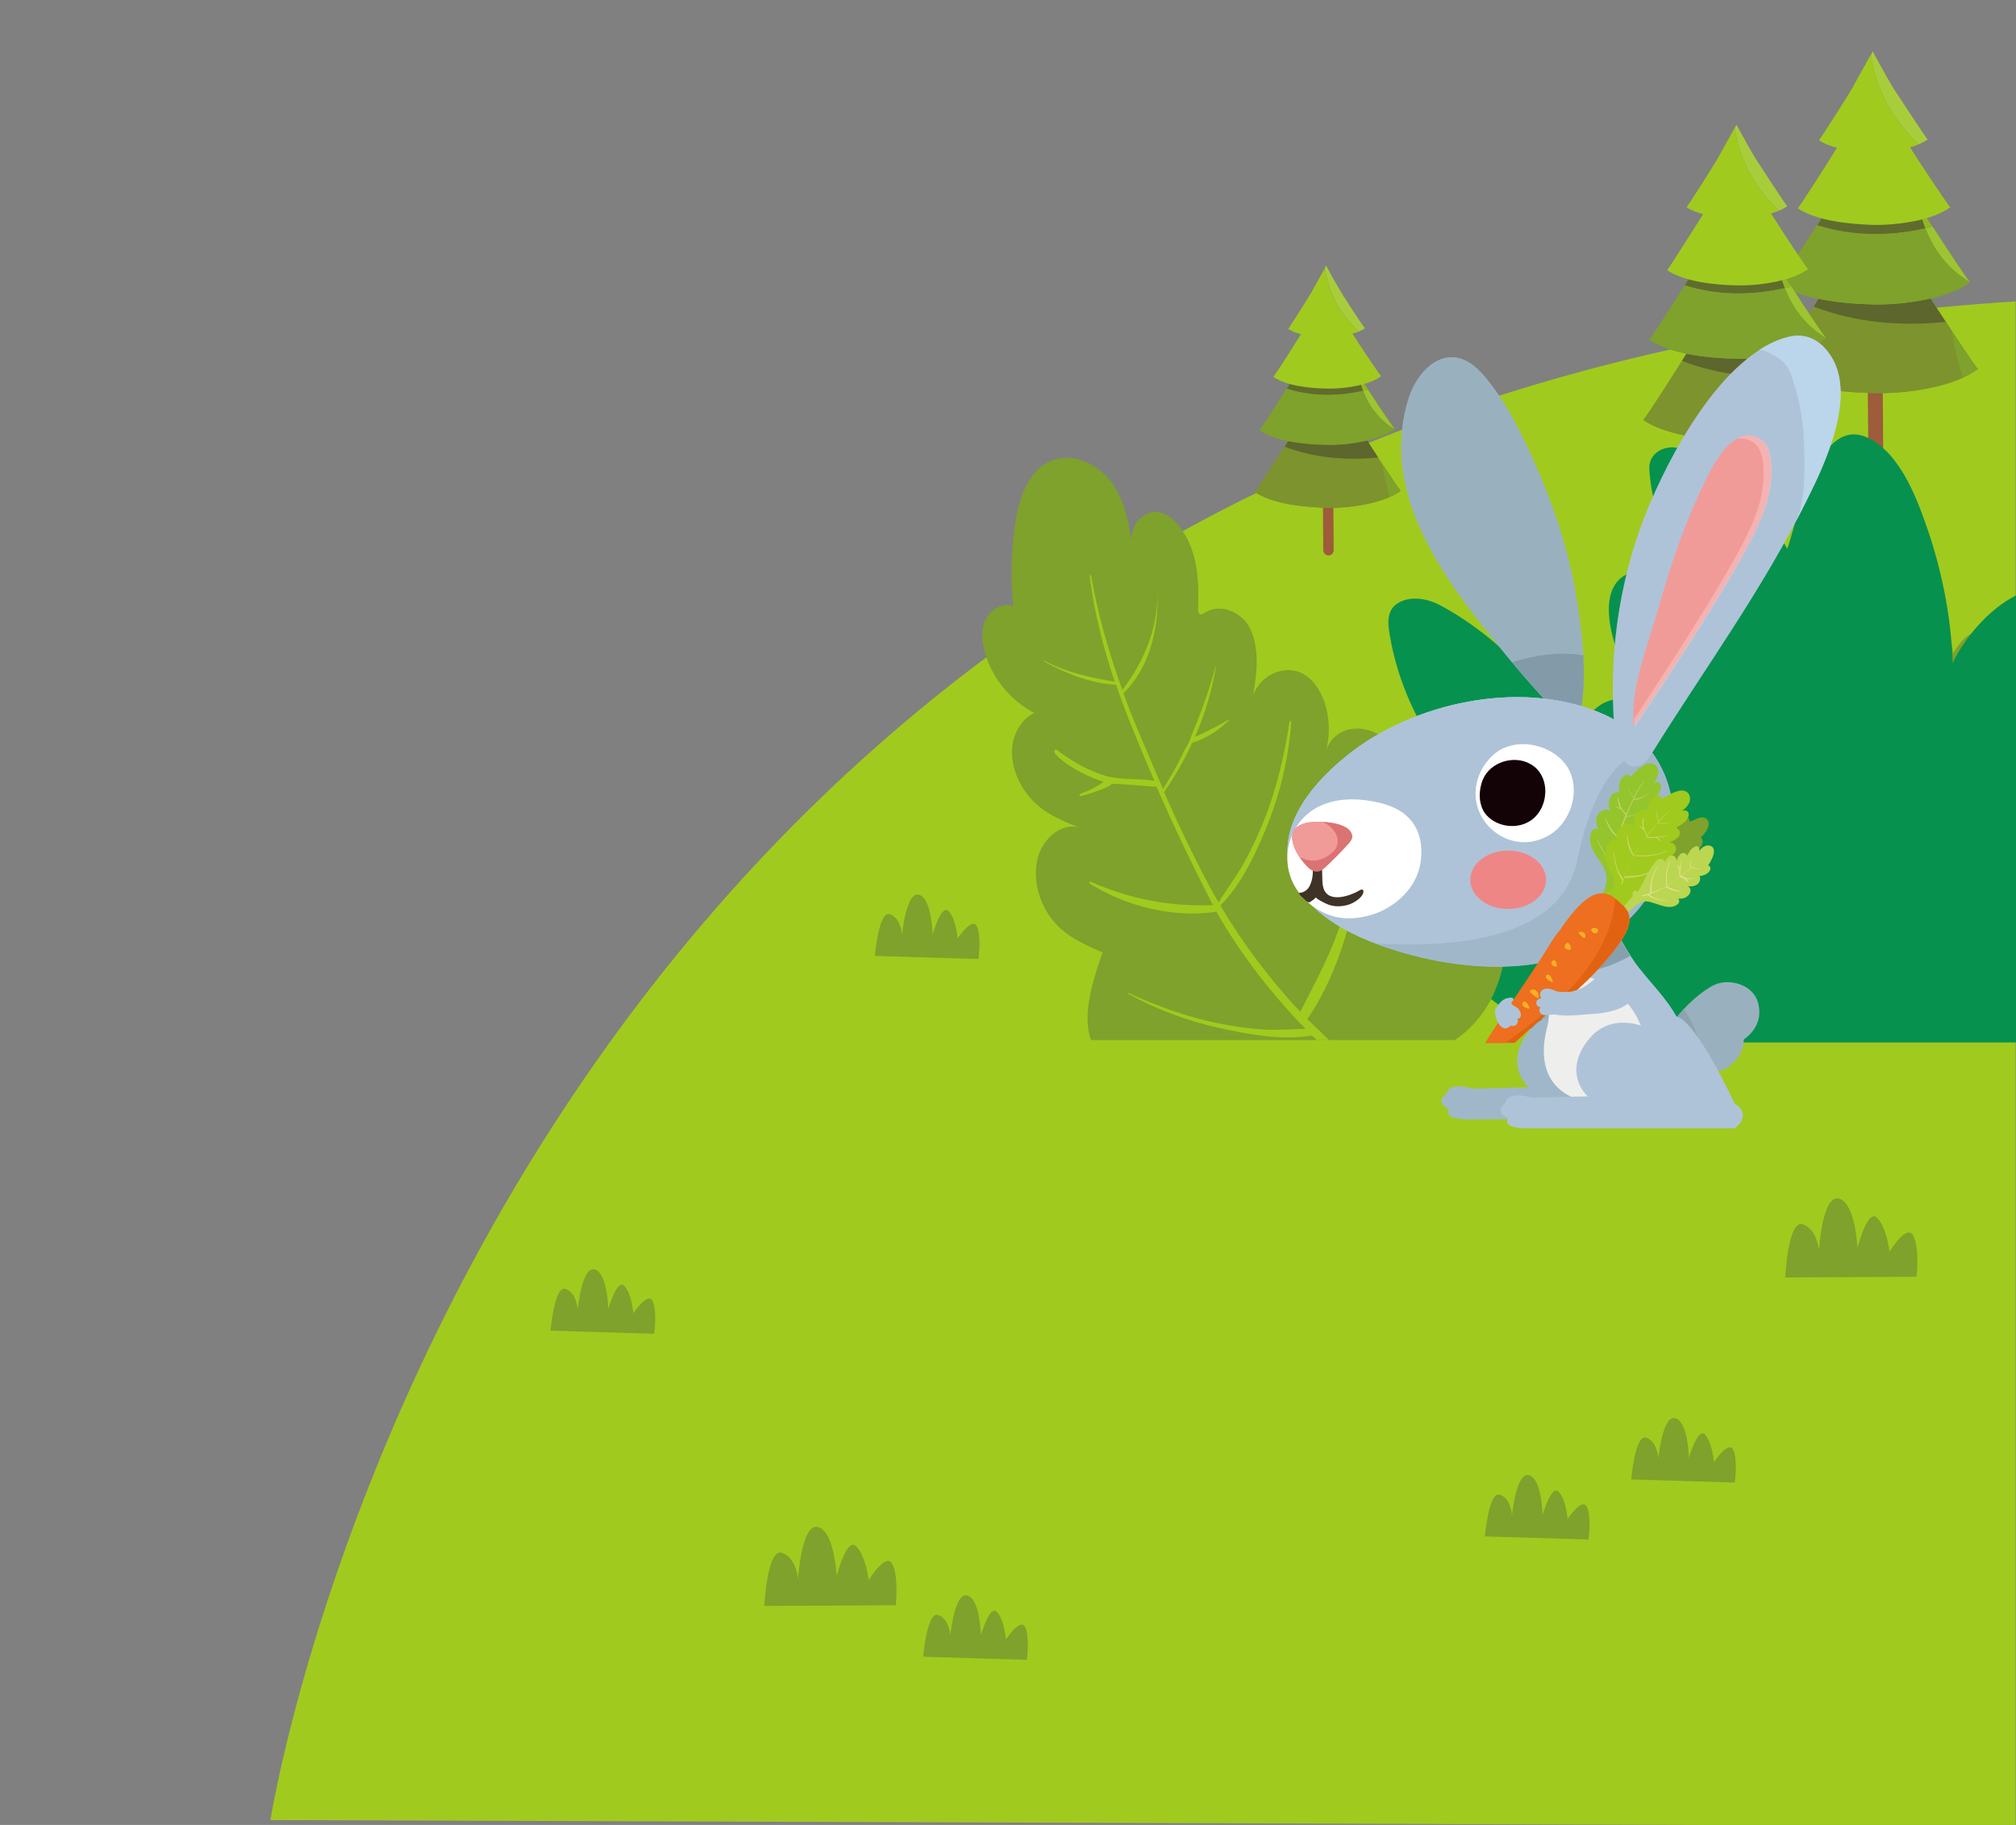 <?xml version="1.0" encoding="utf-8"?>
<!-- Generator: Adobe Illustrator 27.0.0, SVG Export Plug-In . SVG Version: 6.00 Build 0)  -->
<svg version="1.1" id="圖層_1" xmlns="http://www.w3.org/2000/svg" xmlns:xlink="http://www.w3.org/1999/xlink" x="0px" y="0px"
	 viewBox="0 0 580 525" style="enable-background:new 0 0 580 525;" xml:space="preserve">
<rect x="0" y="0" width="580" height="525" fill="#808080" stroke="none"/>
<style type="text/css">
	.st0{fill:#A1CA1E;}
	.st1{fill:#7EA22B;}
	.st2{fill:#9D5C3A;}
	.st3{fill:#7D932D;}
	.st4{fill:#5C662D;}
	.st5{fill:#5F6C2E;}
	.st6{fill:#93B625;}
	.st7{fill:#9DC531;}
	.st8{fill:#A8CD3B;}
	.st9{fill:#06914F;}
	.st10{fill:#94C52C;}
	.st11{fill:#A0B7CA;}
	.st12{fill:#99B1BF;}
	.st13{fill:#8CA3B0;}
	.st14{fill:#AEC3D8;}
	.st15{fill:#87A0AD;}
	.st16{fill:#EEEEED;}
	.st17{fill:#839BA8;}
	.st18{fill:#BBD5EB;}
	.st19{fill:#F19B99;}
	.st20{opacity:0.24;}
	.st21{fill:#FFFFFF;}
	.st22{fill-rule:evenodd;clip-rule:evenodd;fill:#FFFFFF;}
	.st23{fill-rule:evenodd;clip-rule:evenodd;fill:#3F3226;}
	.st24{fill-rule:evenodd;clip-rule:evenodd;fill:#E56761;}
	.st25{fill-rule:evenodd;clip-rule:evenodd;fill:#DA7373;}
	.st26{fill-rule:evenodd;clip-rule:evenodd;fill:#F19B99;}
	.st27{opacity:0.44;}
	.st28{fill:#FBE5B8;}
	.st29{fill:#BBD650;}
	.st30{opacity:0.75;}
	.st31{fill:#ED6F1F;}
	.st32{fill:#E16210;}
	.st33{fill:#F7AF25;}
	.st34{fill:#130307;}
	.st35{fill:#EF8686;}
	.st36{fill-rule:evenodd;clip-rule:evenodd;fill:#AEC3D8;}
</style>
<g>
	<path class="st0" d="M580,86.7C141.7,114.4,77.8,523.6,77.8,523.6l502.1,1.7V86.7z"/>
</g>
<g>
	<path class="st1" d="M427.2,442c0,0,1.1-13.1,4.3-12c3.3,1.1,3.5,6,3.5,6s1.2-12.7,4.9-11.6c3.7,1,3.9,11.4,3.9,11.4
		s2.6-9.1,4.7-6.6c2.1,2.4,2.5,7.8,2.5,7.8s4.3-6.5,5.6-3.4c1.3,3.1,0.4,9.3,0.4,9.3L427.2,442z"/>
</g>
<g>
	<path class="st1" d="M265.6,476.6c0,0,1.1-13.1,4.3-12c3.3,1.1,3.5,6,3.5,6s1.2-12.7,4.9-11.6c3.7,1,3.9,11.4,3.9,11.4
		s2.6-9.1,4.7-6.6c2.1,2.4,2.5,7.8,2.5,7.8s4.3-6.5,5.6-3.4c1.3,3.1,0.4,9.3,0.4,9.3L265.6,476.6z"/>
</g>
<g>
	<path class="st1" d="M469.3,425.6c0,0,1.1-13.1,4.3-12c3.3,1.1,3.5,6,3.5,6s1.2-12.7,4.9-11.6c3.7,1,3.9,11.4,3.9,11.4
		s2.6-9.1,4.7-6.6c2.1,2.4,2.5,7.8,2.5,7.8s4.3-6.5,5.6-3.4c1.3,3.1,0.4,9.3,0.4,9.3L469.3,425.6z"/>
</g>
<g>
	<path class="st1" d="M158.4,382.8c0,0,1.1-13.1,4.3-12c3.3,1.1,3.5,6,3.5,6s1.2-12.7,4.9-11.6c3.7,1,3.9,11.4,3.9,11.4
		s2.6-9.1,4.7-6.6c2.1,2.4,2.5,7.8,2.5,7.8s4.3-6.5,5.6-3.4c1.3,3.1,0.4,9.3,0.4,9.3L158.4,382.8z"/>
</g>
<g>
	<path class="st1" d="M251.7,275c0,0,1.1-13.1,4.3-12c3.3,1.1,3.5,6,3.5,6s1.2-12.7,4.9-11.6c3.7,1,3.9,11.4,3.9,11.4
		s2.6-9.1,4.7-6.6c2.1,2.4,2.5,7.8,2.5,7.8s4.3-6.5,5.6-3.4c1.3,3.1,0.4,9.3,0.4,9.3L251.7,275z"/>
</g>
<g>
	<path class="st1" d="M513.6,367.5c0,0,0.8-16.6,5-15.3c4.2,1.3,4.7,7.5,4.7,7.5s1-16.1,5.7-14.9c4.8,1.1,5.4,14.2,5.4,14.2
		s2.9-11.6,5.7-8.6c2.8,3,3.5,9.7,3.5,9.7s5.1-8.4,6.9-4.5c1.8,3.9,0.9,11.7,0.9,11.7L513.6,367.5z"/>
</g>
<g>
	<path class="st1" d="M219.9,462c0,0,0.8-16.6,5-15.3c4.2,1.3,4.7,7.5,4.7,7.5s1-16.1,5.7-14.9c4.8,1.1,5.4,14.2,5.4,14.2
		s2.9-11.6,5.7-8.6c2.8,3,3.5,9.7,3.5,9.7s5.1-8.4,6.9-4.5c1.8,3.9,0.9,11.7,0.9,11.7L219.9,462z"/>
</g>
<g>
	<path class="st1" d="M531.9,195.3c0,0,0.8-16.6,5-15.3c4.2,1.3,4.7,7.5,4.7,7.5s1-16.1,5.7-14.9c4.8,1.1,5.4,14.2,5.4,14.2
		s2.9-11.6,5.7-8.6c2.8,3,3.5,9.7,3.5,9.7s5.1-8.4,6.9-4.5c1.8,3.9,0.9,11.7,0.9,11.7L531.9,195.3z"/>
</g>
<g>
	<path class="st1" d="M482.5,267.3c0,0,0.8-16,4.8-14.8c4,1.3,4.5,7.2,4.5,7.2s0.9-15.5,5.5-14.4c4.6,1.1,5.2,13.7,5.2,13.7
		s2.8-11.2,5.5-8.3c2.7,2.9,3.4,9.4,3.4,9.4s4.9-8.1,6.6-4.4c1.7,3.8,0.9,11.3,0.9,11.3L482.5,267.3z"/>
</g>
<g>
	<g>
		<g>
			<path class="st2" d="M382.2,159.8L382.2,159.8c-0.8,0-1.5-0.7-1.5-1.5l-0.2-29.2c0-0.8,0.7-1.5,1.5-1.5l0,0
				c0.8,0,1.5,0.7,1.5,1.5l0.2,29.2C383.7,159.1,383,159.8,382.2,159.8z"/>
		</g>
		<g>
			<path class="st3" d="M389.9,121.5c-2.9-4.7-5.5-9.5-8.1-14.3l-8,14.5c-1,1.7-12.5,20-12.8,19.8c5.1,3.5,14,4.4,21,4.6
				c6.8,0.1,16.3-1.4,21-4.9C402.7,141.3,390.9,123.2,389.9,121.5z"/>
		</g>
		<g>
			<path class="st1" d="M403,141.1c-0.1,0.1-2.6-3.6-5.4-7.8c0.5,3.2,1.2,6.4,2.2,9.6C401.1,142.4,402.1,141.8,403,141.1z"/>
		</g>
		<g>
			<path class="st3" d="M397.6,133.4c-0.4-0.6-0.8-1.2-1.2-1.8c-9.1,0.9-18.3,0.2-26.9-3.1c-3.7,5.8-8.3,13.1-8.5,13
				c5.1,3.5,14,4.4,21,4.6c5.5,0.1,12.7-0.9,17.8-3.1C398.8,139.8,398.1,136.6,397.6,133.4z"/>
		</g>
		<g>
			<path class="st4" d="M396.5,131.6c-3-4.6-6.1-9.3-6.5-10.1c-2.9-4.7-5.5-9.5-8.1-14.3l-8,14.5c-0.4,0.6-2.1,3.5-4.3,6.8
				C378.2,131.8,387.3,132.5,396.5,131.6z"/>
		</g>
		<g>
			<path class="st1" d="M389.2,105.2c-2.7-4.4-5.1-8.9-7.5-13.3l-7.4,13.4c-0.9,1.6-11.6,18.6-11.9,18.4c4.7,3.2,13,4.1,19.5,4.2
				c6.3,0.1,15.1-1.3,19.5-4.6C401.1,123.6,390.2,106.8,389.2,105.2z"/>
		</g>
		<g>
			<path class="st5" d="M389.2,105.2c-2.7-4.4-5.1-8.9-7.5-13.3l-7.4,13.4c-0.3,0.6-2,3.3-4.1,6.5c7.3,2.3,14.8,2.2,22.1,0.6
				c-0.6-1.5-1-3.1-1.4-4.7C390,106.5,389.4,105.6,389.2,105.2z"/>
		</g>
		<g>
			<path class="st6" d="M390.8,107.8c0.4,1.6,0.8,3.2,1.4,4.7c0.5-0.1,1-0.2,1.4-0.3C392.6,110.5,391.6,109,390.8,107.8z"/>
		</g>
		<g>
			<path class="st7" d="M401.3,123.5C401.4,123.5,401.4,123.5,401.3,123.5c-0.1,0.1-4.3-6.1-7.7-11.3c-0.5,0.1-1,0.2-1.4,0.3
				C393.9,116.9,396.7,120.7,401.3,123.5z"/>
		</g>
		<g>
			<path class="st1" d="M392.2,112.5c-7.3,1.6-14.8,1.7-22.1-0.6c-3.4,5.4-7.6,12-7.8,11.9c4.7,3.2,13,4.1,19.5,4.2
				c6.3,0.1,15.1-1.3,19.4-4.5C396.7,120.7,393.9,116.9,392.2,112.5z"/>
		</g>
		<g>
			<path class="st8" d="M390.9,95.4c0.7-0.3,1.3-0.6,1.8-1c-0.2,0.1-6.4-9.5-6.9-10.4c-1.5-2.5-2.9-5-4.3-7.6l-0.3,0.6
				C382,84.1,385.7,90.5,390.9,95.4z"/>
		</g>
		<g>
			<path class="st0" d="M389.1,96c0.6-0.2,1.2-0.4,1.8-0.6c-5.2-4.9-8.9-11.2-9.7-18.3l-3.9,7c-0.5,0.9-6.6,10.6-6.7,10.5
				c1,0.7,2.3,1.2,3.7,1.5c-2.6,4.2-7.8,12.4-8,12.3c3.8,2.6,10.3,3.3,15.6,3.4c5,0.1,12-1,15.5-3.6
				C397.1,108.2,391.8,100.2,389.1,96z"/>
		</g>
	</g>
</g>
<g>
	<g>
		<g>
			<path class="st2" d="M539.7,132.4L539.7,132.4c-1.2,0-2.2-0.9-2.2-2.1L537.2,89c0-1.2,0.9-2.2,2.1-2.2l0,0c1.2,0,2.2,0.9,2.2,2.1
				l0.3,41.3C541.8,131.4,540.8,132.4,539.7,132.4z"/>
		</g>
		<g>
			<path class="st3" d="M550.6,78.4c-4-6.6-7.7-13.5-11.5-20.2l-11.3,20.4c-1.4,2.4-17.7,28.3-18.1,28c7.2,4.9,19.7,6.3,29.7,6.5
				c9.6,0.2,22.9-1.9,29.6-6.9C568.7,106.4,552.1,80.8,550.6,78.4z"/>
		</g>
		<g>
			<path class="st1" d="M569.1,106.1c-0.2,0.1-3.7-5.1-7.6-11c0.6,4.6,1.7,9.1,3.2,13.5C566.3,107.9,567.8,107.1,569.1,106.1z"/>
		</g>
		<g>
			<path class="st3" d="M561.5,95.1c-0.5-0.8-1.1-1.6-1.6-2.5c-12.9,1.3-25.8,0.3-38-4.4c-5.2,8.2-11.8,18.5-12,18.4
				c7.2,4.9,19.7,6.3,29.7,6.5c7.8,0.1,18-1.2,25.1-4.4C563.2,104.2,562.1,99.7,561.5,95.1z"/>
		</g>
		<g>
			<path class="st4" d="M559.8,92.6c-4.3-6.5-8.5-13.1-9.2-14.2c-4-6.6-7.7-13.5-11.5-20.2l-11.3,20.4c-0.5,0.9-3,4.9-6,9.6
				C534,92.9,547,93.9,559.8,92.6z"/>
		</g>
		<g>
			<path class="st1" d="M549.6,55.4c-3.7-6.1-7.1-12.5-10.6-18.8l-10.5,19c-1.3,2.2-16.4,26.2-16.8,26c6.6,4.5,18.3,5.8,27.6,6
				c8.9,0.1,21.3-1.8,27.5-6.4C566.4,81.4,551,57.6,549.6,55.4z"/>
		</g>
		<g>
			<path class="st5" d="M549.6,55.4c-3.7-6.1-7.1-12.5-10.6-18.8l-10.5,19c-0.5,0.8-2.9,4.7-5.7,9.2c10.3,3.2,20.9,3.2,31.2,0.9
				c-0.8-2.1-1.5-4.3-2-6.6C550.7,57.2,549.9,55.9,549.6,55.4z"/>
		</g>
		<g>
			<path class="st6" d="M551.9,59c0.5,2.3,1.2,4.5,2,6.6c0.7-0.1,1.3-0.3,2-0.5C554.4,62.9,553,60.8,551.9,59z"/>
		</g>
		<g>
			<path class="st7" d="M566.8,81.2C566.8,81.2,566.8,81.2,566.8,81.2c-0.2,0.1-6-8.6-10.8-16c-0.7,0.2-1.3,0.3-2,0.5
				C556.3,71.8,560.2,77.2,566.8,81.2z"/>
		</g>
		<g>
			<path class="st1" d="M553.9,65.7c-10.3,2.3-20.8,2.4-31.2-0.9c-4.8,7.6-10.8,17-11,16.8c6.6,4.5,18.3,5.8,27.6,6
				c8.9,0.1,21.3-1.8,27.4-6.4C560.2,77.2,556.3,71.8,553.9,65.7z"/>
		</g>
		<g>
			<path class="st8" d="M552,41.5c1-0.4,1.9-0.9,2.6-1.4c-0.2,0.1-9-13.4-9.8-14.6c-2.1-3.5-4.1-7.1-6-10.7l-0.5,0.9
				C539.5,25.6,544.7,34.6,552,41.5z"/>
		</g>
		<g>
			<path class="st0" d="M549.5,42.4c0.9-0.3,1.7-0.5,2.5-0.9c-7.3-6.9-12.5-15.9-13.7-25.9l-5.5,9.9c-0.7,1.3-9.3,14.9-9.5,14.8
				c1.4,1,3.2,1.7,5.2,2.2c-3.7,6-11.1,17.5-11.3,17.4c5.3,3.6,14.6,4.6,22,4.8c7.1,0.1,17-1.4,21.9-5.1
				C560.8,59.6,553.3,48.3,549.5,42.4z"/>
		</g>
	</g>
</g>
<g>
	<g>
		<g>
			<path class="st2" d="M500.4,144.7L500.4,144.7c-1.1,0-2-0.9-2-2l-0.3-38.2c0-1.1,0.9-2,2-2l0,0c1.1,0,2,0.9,2,2l0.3,38.2
				C502.3,143.8,501.4,144.7,500.4,144.7z"/>
		</g>
		<g>
			<path class="st3" d="M510.5,94.7c-3.7-6.1-7.1-12.5-10.6-18.7l-10.4,18.9c-1.3,2.2-16.3,26.2-16.7,25.9c6.6,4.5,18.3,5.8,27.5,6
				c8.9,0.1,21.2-1.8,27.4-6.4C527.2,120.6,511.8,96.9,510.5,94.7z"/>
		</g>
		<g>
			<path class="st1" d="M527.6,120.4c-0.2,0.1-3.4-4.7-7.1-10.2c0.6,4.2,1.6,8.4,2.9,12.5C525,122,526.4,121.3,527.6,120.4z"/>
		</g>
		<g>
			<path class="st3" d="M520.6,110.2c-0.5-0.8-1-1.5-1.5-2.3c-11.9,1.2-23.9,0.3-35.2-4.1c-4.8,7.6-10.9,17.1-11.2,17
				c6.6,4.5,18.3,5.8,27.5,6c7.2,0.1,16.7-1.1,23.3-4C522.1,118.6,521.1,114.4,520.6,110.2z"/>
		</g>
		<g>
			<path class="st4" d="M519,107.9c-3.9-6-7.9-12.1-8.5-13.2c-3.7-6.1-7.1-12.5-10.6-18.7l-10.4,18.9c-0.5,0.8-2.8,4.5-5.6,8.9
				C495.1,108.2,507.1,109.1,519,107.9z"/>
		</g>
		<g>
			<path class="st1" d="M509.6,73.5c-3.5-5.7-6.6-11.6-9.9-17.4L490,73.6c-1.2,2.1-15.2,24.3-15.5,24.1c6.2,4.2,17,5.4,25.5,5.5
				c8.3,0.1,19.7-1.6,25.4-5.9C525.1,97.5,510.8,75.5,509.6,73.5z"/>
		</g>
		<g>
			<path class="st5" d="M509.6,73.5c-3.5-5.7-6.6-11.6-9.9-17.4L490,73.6c-0.5,0.8-2.7,4.3-5.3,8.5c9.6,3,19.3,2.9,28.8,0.8
				c-0.8-2-1.4-4-1.8-6.1C510.6,75.1,509.8,73.9,509.6,73.5z"/>
		</g>
		<g>
			<path class="st6" d="M511.7,76.8c0.5,2.1,1.1,4.2,1.8,6.1c0.6-0.1,1.2-0.3,1.9-0.4C514,80.4,512.7,78.4,511.7,76.8z"/>
		</g>
		<g>
			<path class="st7" d="M525.4,97.3C525.4,97.3,525.5,97.3,525.4,97.3c-0.2,0.1-5.6-8-10-14.8c-0.6,0.2-1.2,0.3-1.9,0.4
				C515.8,88.7,519.4,93.6,525.4,97.3z"/>
		</g>
		<g>
			<path class="st1" d="M513.5,82.9c-9.5,2.1-19.3,2.2-28.8-0.8c-4.4,7-10,15.7-10.2,15.6c6.2,4.2,17,5.4,25.5,5.5
				c8.2,0.1,19.7-1.6,25.4-5.9C519.4,93.6,515.8,88.7,513.5,82.9z"/>
		</g>
		<g>
			<path class="st8" d="M511.8,60.6c0.9-0.4,1.7-0.8,2.4-1.3c-0.2,0.1-8.3-12.4-9-13.5c-2-3.2-3.8-6.6-5.6-9.9l-0.5,0.8
				C500.2,45.9,505,54.2,511.8,60.6z"/>
		</g>
		<g>
			<path class="st0" d="M509.5,61.4c0.8-0.2,1.6-0.5,2.3-0.8c-6.8-6.4-11.6-14.7-12.7-23.9l-5.1,9.2c-0.7,1.2-8.6,13.8-8.8,13.7
				c1.3,0.9,3,1.5,4.8,2c-3.5,5.5-10.2,16.2-10.4,16.1c4.9,3.3,13.5,4.3,20.3,4.4c6.6,0.1,15.7-1.3,20.3-4.7
				C519.9,77.4,513,66.9,509.5,61.4z"/>
		</g>
	</g>
</g>
<g>
	<g>
		<path class="st9" d="M580,171.3c-8.2,4.1-15.2,12.9-18.2,19.4c-0.5-13.5-3.2-27.3-8-40.6c-2.7-7.6-7.7-20.5-17-24.4
			c-14.1-5.9-20.1,25.3-22.6,32.2c-6.3-11.4-16.6-21.4-28.9-28.1c-5.1-2.8-11,0-10.8,5c0.8,14.4,8.1,29.8,19.7,40.6
			c-6-5.6-13.7-12.3-22.6-11.2c-11.3,1.4-9.4,14.5-6.6,22.3c2.1,5.8,6.5,11.1,8.4,16.8c-3.4-2-7.5-2.9-11-1.5c-3.6,1.4-6,4.5-7,8
			c-1,3.4-0.9,7.2-0.7,10.9c-6.4-18.8-20.8-36-40.4-46.6c-3.2-1.7-6.9-2.4-10.1-1.5c-5.3,1.6-5.1,6-4.4,9.9
			c2.4,14.8,9.5,29.6,20.3,42c-6.6-1.4-13.6,1.2-16.6,6.1c-3,4.9-1.9,11.9,2.7,16.7c-10.8,5-13.2,19.7-4.8,29.1
			c14.3-5.1,31.6,17.8,47.1,23.5h50.9H580V171.3z"/>
	</g>
</g>
<g>
	<g>
		<path class="st1" d="M418.6,299.2H313.9c-2.7-7.1,0.5-17.2,3.3-25.2c-5.1-2.3-10.2-4.3-14.2-9.1c-3.9-4.7-6.1-11.9-4.4-18.2
			c1.6-5.8,6.9-10,11.8-8.7c-4.5-1.7-9-3.6-12.7-7.1c-4-3.8-7-9.8-6.5-15.9c0.4-4.4,3.1-8.5,6.4-9.9c-6.8-3.5-12-9.8-14.2-17.2
			c-0.9-3.1-1.3-6.6,0.1-9.6c1.4-3,5-5,8-3.9c-0.8-7.8-0.6-15.7,0.5-23.5c1.1-7.5,3.9-16.1,11.1-18.6c6.5-2.2,13.8,1.8,17.5,7.6
			c2.9,4.6,4.1,9.9,4.8,15.3c0.3-2.4,1-4.7,2.8-6.2c5.3-4.4,10.2,0.4,12.9,5.1c3.5,6.3,3.8,13.2,3.6,20.2c-0.1,4.1,1.2,2,3.8,1.1
			c4.1-1.3,9.1,1.4,11,5.1c2.9,5.8,2.2,12.9,1,19.6c2.2-6.3,9.8-9.3,15-5.9c6,4,8.1,13.9,6,21.8c2.6-8.1,13-8.2,18.2-2.1
			s6.4,15.3,7.4,23.9c3.2-9.3,13.3-7.8,19.3-2.2c4,3.7,5.1,8,5.9,13.3C435.4,267.7,434.5,288.3,418.6,299.2z"/>
	</g>
	<g>
		<path class="st10" d="M301,204.5L301,204.5C301,204.5,301,204.5,301,204.5C301,204.5,301,204.5,301,204.5z"/>
	</g>
	<g>
		<path class="st0" d="M382.3,299.2h-3.5c-0.5-0.5-0.9-0.9-1.4-1.3c-8.4,1.5-18-0.3-26.3-2.1c-9.2-2-18.2-5.3-26.7-10
			c-0.1-0.1,0-0.3,0.1-0.2c8.3,3.8,16.8,6.9,25.6,8.7c4.8,1,9.6,1.7,14.4,1.9c3.7,0.2,7.4-0.2,11.1-0.2c-9.7-10-18.5-21.2-25.7-33.8
			c0,0-0.1,0-0.1,0.1c-12.1,1.8-25.5-1.4-36.3-8.1c-0.3-0.2-0.1-0.7,0.2-0.6c11.7,5.2,22.9,7.2,35.3,6.8c-0.6-1-1.1-2-1.6-3.1
			c-5.2-10.1-10.1-20.5-14.7-31c-0.8,0.1-7.7-0.7-12.8-0.8c-1,0.9-2.3,1.3-3.5,1.8c-1.8,0.7-3.7,1.3-5.5,1.7
			c-0.3,0.1-0.5-0.5-0.2-0.6c1.9-0.7,3.7-1.5,5.5-2.6c0.4-0.3,0.9-0.6,1.3-0.9c-0.8-0.3-1.6-0.5-2.3-0.8c-3.7-1.5-8.6-3.9-11.7-7.3
			c-0.4-0.5,0-1.4,0.5-1.1c4.1,3.1,8.3,5.5,12.8,7.1c1.2,0.4,2.4,0.7,3.6,0.9c0,0,0,0,0.1,0c3.9,0.6,7.7,0.3,11.6,0.9
			c-1.8-4.2-3.6-8.4-5.3-12.6c-2-4.9-4-9.9-5.7-15c-7.3-0.4-14.4-3.2-20.7-6.7c-0.2-0.1,0-0.3,0.1-0.2c6.5,3.4,13,4.8,20.2,6
			c-3.3-9.8-5.9-19.9-7.2-30.4c0-0.3,0.3-0.4,0.4-0.1c2,11.4,5.2,22.3,9,32.9c5.9-7.8,10.2-17.2,10.1-28c0,0,0,0,0,0
			c0.4,10.8-2.5,22-9.8,28.9c1.6,4.5,3.4,8.9,5.3,13.3c2,4.8,4.1,9.5,6.1,14.3c1.4-2.3,2.8-4.6,4.1-7c0.7-1.3,1.3-2.6,1.9-3.8
			c0.4-0.9,1.1-1.8,1.5-2.7c0.4-0.9,0.6-1.8,1-2.7c0.9-2.1,1.7-4.2,2.5-6.3c1.6-4.2,3-8.6,4.2-13c0,0,0.1,0,0.1,0
			c-1.2,7.2-3.3,14.1-6.1,20.5c3.3-1.5,6.5-3.1,9.7-5c0.1-0.1,0.2,0.1,0.1,0.2c-3.1,3-6.7,5.3-10.6,6.5c-2.3,5-5,9.7-8.1,14.2
			c0,0,0,0,0,0c4.1,9.3,8.5,18.5,13.2,27.3c0.8,1.5,1.6,2.9,2.5,4.4c2.3-3.8,5-7.3,7.2-11.2c2.1-3.8,4-7.8,5.7-12
			c3.7-9.2,6-18.8,7.5-28.8c0-0.3,0.5-0.2,0.5,0.1c-0.7,9.8-2.9,19.3-6.3,28.2c-3.3,8.5-7.9,18.5-14.1,24.6
			c6.7,11.3,14.4,21.4,23,30.6c4.5-9,9.3-17.4,12.2-27.5c3.1-11.1,3.6-22.4,2.3-33.9c0-0.3,0.4-0.4,0.5-0.1
			c5.2,20.5-1.9,47.5-13,63.6C378.1,295,380.2,297.1,382.3,299.2z"/>
	</g>
</g>
<g>
	<path class="st11" d="M459.5,294.4c0,0-13.1-8.4-20.8,3.9c-5.5,8.8,1.1,14.5,1.1,14.5l-16.3,0.4c0,0-6.4-2.3-7.4,1.5
		c0,0-3.6,2.1,0.8,4.5c0,0-2.1,2.5,4.7,2.8H482c0,0,5.5-3.6,0-7.2c0,0-10.7-23.4-16.7-25L459.5,294.4z"/>
	<g>
		<g>
			<path class="st12" d="M446.1,293.4c1.6,0,3.2-0.4,4.8-0.8c0.3-0.1,0.7-0.2,1-0.4c0.7-0.5,0.9-1.4,0.6-2.1
				c-0.2-0.8-0.8-1.4-1.4-1.8c-1.3-1-3-1.4-4.6-1.2c-0.9,0.1-1.7,0.4-2.6,0.6c-1.5,0.4-3.1,0.6-4.7,0.6c-0.8,0-1.7-0.1-2.5-0.3
				c-0.6-0.2-1.2-0.5-1.7-0.3c-0.2,0.1-0.5,0.2-0.6,0.4c-0.3,0.3-0.5,0.6-0.5,1c0,0.7,0.6,1.1,1.2,1.5c1.8,1,3.7,1.6,5.7,2.1
				C442.6,292.9,444.3,293.4,446.1,293.4z"/>
		</g>
		<g>
			<path class="st12" d="M500.3,300c4.1-2.5,6.9-6.2,5.5-11.5c-1.3-4.8-7-6.8-11.4-5.6c-2.7,0.7-8.2,4.9-11.8,9.5
				c-2,2.6-3.3,5.3-3.2,7.6H500.3z"/>
		</g>
		<g>
			<path class="st12" d="M495.8,307.9c4.1-2.5,6.9-6.2,5.5-11.5c-1.3-4.8-7-6.8-11.4-5.6c-2.3,0.6-6.6,3.7-10,7.4
				c2.1,2.9,3.6,6.2,4.4,9.7H495.8z"/>
		</g>
		<g>
			<path class="st13" d="M488.8,300c-0.8-3.5-2.3-6.8-4.4-9.7c-0.6,0.7-1.2,1.4-1.8,2.1c-2,2.6-3.3,5.3-3.2,7.6H488.8z"/>
		</g>
		<g>
			<path class="st12" d="M459.5,300c-0.2-0.3-0.4-0.6-0.6-0.9c-1.6-2.3-4.2-4.2-6.7-5.4c-1.6-0.8-3.2-0.8-4.5-0.1
				c-2.3,1.2-3.2,3.8-3.4,6.3H459.5z"/>
		</g>
		<g>
			<path class="st14" d="M484.7,300c-0.3-2.5-1.1-5.2-2.4-7.6c-2.7-4.9-6.8-9-10.3-13.4c-4.1-4.9-6.3-10.8-10.2-15.7
				c-4.5-5.8-12-7-13.1,1.3c-1.3,10.2-2.2,20.4-3.4,30.7c-0.2,1.6-0.2,3.2,0.1,4.7H484.7z"/>
		</g>
		<g>
			<path class="st15" d="M448.6,264.6c1.1-8.3,8.6-7.1,13.1-1.3c2.8,3.6,4.8,7.8,7.3,11.7c-6.5,3.7-14.1,5.6-22,5.5
				c-0.1-0.1-0.2-0.1-0.2-0.1C447.4,275.1,448,269.8,448.6,264.6z"/>
		</g>
		<g>
			<path class="st16" d="M473.6,300c-0.4-1.8-1-3.5-1.6-5.1c-1.1-2.7-2.6-5.1-4.6-7.2c-4.4-4.8-12.4-9-19-6.9
				c-1.2,0.4-1.6,1.5-1.7,2.7c-0.4,3.3-0.8,6.6-1.2,9.8c-0.1,0.7-0.1,1.3-0.2,2c-0.2,1.6-0.2,3.2,0.1,4.7H473.6z"/>
		</g>
		<g>
			<path class="st12" d="M405.3,114.5c2-6.2,7.2-12.6,13.7-11.6c3.8,0.6,6.7,3.6,9.1,6.6c5.9,7.4,10.1,16.2,13.9,24.8
				c5,11.3,9,23.4,11.2,35.7c2.1,11.8,3.7,26.2,1,38c-0.1,0.4-0.2,0.7-0.4,1c-0.3,0.3-0.8,0.4-1.2,0.4c-4-0.2-6-5.6-8.3-8.2
				c-3.8-4.2-7.6-8.5-11.2-13C416.3,167.6,396.5,142.6,405.3,114.5z"/>
		</g>
		<g>
			<path class="st17" d="M455.5,188.3c0.4,6.7,0.1,13.5-1.3,19.6c-0.1,0.4-0.2,0.7-0.4,1c-0.3,0.3-0.8,0.4-1.2,0.4
				c-4-0.2-6-5.6-8.3-8.2c-3.2-3.5-6.2-7.1-9.3-10.7C441.8,188.2,448.8,187.2,455.5,188.3z"/>
		</g>
		<g>
			<path class="st12" d="M405.3,114.5c2-6.2,7.2-12.6,13.7-11.6c3.8,0.6,6.7,3.6,9.1,6.6c5.9,7.4,10.1,16.2,13.9,24.8
				c5,11.3,9,23.4,11.2,35.7c1,5.8,1.9,12.1,2.3,18.5c-6.7-1.1-13.7-0.1-20.5,2c-0.6-0.8-1.3-1.5-1.9-2.3
				C416.3,167.6,396.5,142.6,405.3,114.5z"/>
		</g>
		<g>
			<path class="st14" d="M387.6,217.3c18.8-15.1,49.5-21.9,72.6-12.3c23.3,9.6,26.9,35.3,12.8,54.3c-17.4,23.5-51.6,21.4-76.2,12.5
				C365.9,260.7,361.2,238.5,387.6,217.3z"/>
		</g>
		<g>
			<path class="st14" d="M387.6,217.3c18.8-15.1,49.5-21.9,72.6-12.3c23.3,9.6,26.9,35.3,12.8,54.3c-17.4,23.5-51.6,21.4-76.2,12.5
				C365.9,260.7,361.2,238.5,387.6,217.3z"/>
		</g>
		<g>
			<path class="st11" d="M453.6,248.2c2.4-11.8,7.1-27.1,17.7-31.8c1-0.5,2-0.9,3-1.2c10,12.2,9.3,30-1.2,44.2
				c-17.4,23.5-51.6,21.4-76.2,12.5c-0.5-0.2-1-0.4-1.4-0.5C418.4,272.7,448.3,270.4,453.6,248.2z"/>
		</g>
		<g>
			<path class="st14" d="M387.6,217.3c18.8-15.1,49.5-21.9,72.6-12.3c5.9,2.5,10.6,6,14,10.1c-1,0.4-2,0.8-3,1.2
				c-10.6,4.7-15.3,20.1-17.7,31.8c-5.3,22.2-35.1,24.5-58.3,23C365.8,260,361.7,238.1,387.6,217.3z"/>
		</g>
		<g>
			<path class="st14" d="M514.2,97c4.4-1.2,8.8,0,12.2,4.9c8.1,11.6-1.3,31.5-6.8,42.4c-12.5,25.3-29.2,48.1-44.1,72
				c-1.2,1.9-2.6,3.9-4.7,4.2c-3.7,0.5-5.7-4.6-6.1-8.6c-2.2-21.1,0.7-43.6,8.6-63.7C479.9,131.6,495.2,102.2,514.2,97z"/>
		</g>
		<g>
			<path class="st18" d="M514.8,106.7c-0.5-1-1.1-1.9-1.9-2.7c-0.9-0.9-5.8-4-7-3.2c2.7-1.7,5.4-3.1,8.3-3.8c4.4-1.2,8.8,0,12.2,4.9
				c8.1,11.6-1.3,31.5-6.8,42.4c-1,2-2,4-3.1,6c3.1-5.8,2.7-16.2,2.5-22.7c-0.2-5.9-1.1-11.8-2.9-17.4
				C515.7,109,515.4,107.8,514.8,106.7z"/>
		</g>
		<g>
			<path class="st19" d="M504.5,153.8c2.2-4.5,4.2-9.2,4.8-14.3c0.5-3.8,0.9-11.1-3.1-13.3c-8.7-4.8-15,10.9-17.5,16.2
				c-5,10.8-8.6,22.1-11.9,33.6c-3,10.6-7.8,21.8-6.8,33.1C470.1,209.3,495.6,171.7,504.5,153.8z"/>
		</g>
		<g class="st20">
			<path class="st21" d="M502.3,154.6c2.2-4.5,4.2-9.2,4.8-14.3c0.5-3.8,0.9-11.1-3.1-13.3c-1.5-0.8-3-1-4.3-0.8
				c2-1.1,4.2-1.3,6.6,0c4,2.2,3.6,9.5,3.1,13.3c-0.6,5-2.6,9.8-4.8,14.3c-8.9,18-34.4,55.6-34.4,55.3c-0.1-0.7-0.1-1.5-0.1-2.2
				C476.2,197.7,494.9,169.4,502.3,154.6z"/>
		</g>
		<g>
			<path class="st22" d="M371.7,240.3c1.7-4.1,5.1-7.5,9.7-9.1c4.4-1.6,9.3-1.5,13.9-0.6c4.3,0.8,8.4,2.4,11.1,6
				c2.4,3.3,2.9,7.5,2.3,11.5c-0.9,6-5.2,10.9-10.5,13.6c-2.1,1.1-4.4,1.8-6.7,2.2c-2,0.3-4,0.4-6,0.1c-4.6-0.7-9-3.5-11.8-7.2
				C369.9,251.7,369.5,245.5,371.7,240.3z"/>
		</g>
		<g>
			<path class="st23" d="M374.7,256.7c1.1-0.4,1.8-1.1,2.3-2.3c0.5-1.2,0.7-2.4,0.7-3.7c0-0.6-0.1-1.6,0.3-2.2c0.7-1,2-0.5,2.2,0.7
				c0.4,2,0,4.1,0.5,6.1c1.3,4.8,7.9,2.4,10.7,0.7c0.7-0.4,1,0.3,0.8,0.9c-0.4,1.2-1.8,2.2-2.9,2.8c-1.1,0.6-2.4,0.9-3.7,1
				c-1.3,0.1-2.6-0.1-3.8-0.6c-0.3-0.1-3.5-1.7-3.2-2c-0.3,0.4-0.6,0.7-1,0.9c-0.6,0.5-1.1,0.9-1.8,0.2c-0.5-0.5-1.1-1-1.6-1.5
				c-0.2-0.2-0.7-0.8-0.2-0.9C374.3,256.8,374.5,256.8,374.7,256.7z"/>
		</g>
		<g>
			<path class="st24" d="M389,240.7c0,0.7-0.6,1.4-1.1,2c-2.1,2.3-4.3,4.5-6.6,6.7c-0.6,0.5-1.2,1.1-2.1,1.2c-1.2,0.2-2.2-0.5-3-1.3
				c-3.4-3.4-7.7-10.7-0.6-12.5C379.1,235.9,389,236.4,389,240.7z"/>
		</g>
		<g>
			<path class="st25" d="M384,244.7c2.4-3.2,0-6.9-3.3-8.2c4,0.2,8.3,1.4,8.3,4.3c0,0.7-0.6,1.4-1.1,2c-2.1,2.3-4.3,4.5-6.6,6.7
				c-0.6,0.5-1.2,1.1-2.1,1.2c-1.2,0.2-2.2-0.5-3-1.3c-0.8-0.8-1.6-1.8-2.4-2.9C376.7,248.2,380.5,248.2,384,244.7z"/>
		</g>
		<g>
			<path class="st26" d="M375.5,236.8c1.2-0.3,3.1-0.5,5.1-0.3c3.3,1.4,5.7,5.1,3.3,8.2c-3.5,3.5-7.2,3.5-10.2,1.7
				C371.4,242.8,370.2,238.2,375.5,236.8z"/>
		</g>
		<g>
			<g>
				<g>
					<g>
						<path class="st10" d="M460,238.6c-1.3-0.6-2.1,0.1-2.4,1.4c-0.8,3.3,1.5,5.8,3.1,8.4c1.2,1.9,1.7,3.5,1.4,5.7
							c-0.3,2.1-1.7,3.9-2.7,5.7c-0.2,0.4-0.5,0.9-0.4,1.3c0.1,0.8,1.1,1.1,1.8,0.8c1-0.4,1.2-1.3,1.8-2.1c0.8-1.2,1.8-2.3,2.5-3.5
							c0.4-0.7,0.7-1.4,1.1-2c1.3-2.1,3.4-3.9,5.2-5.6c1.6-1.4,3.1-3.1,4.4-4.8c0.6-0.8,1-1.7,0.9-2.6c-0.1-0.9-0.9-1.6-1.7-1.6
							c1-0.7,2.1-2,1.9-3.3c-0.2-1.1-1.5-1.7-2.6-1.2c1-0.7,2-1.4,2.3-2.5c0.2-0.7,0-1.6-0.7-2c-0.4-0.2-0.8-0.1-0.3-0.6
							c0.9-0.8,1.7-1.7,2.1-2.9c0.3-0.9,0.3-2.1-0.9-2.2c-0.4,0-0.8,0.2-1.1,0.4c0.6-0.7,1.1-1.5,1.3-2.5c0.3-1.2-0.1-2.6-1.2-3.1
							c-1.2-0.6-2.6,0.1-3.7,0.9c-1.1,0.8-2.1,1.7-3,2.8c-0.2-0.5-0.9-0.7-1.5-0.5c-0.5,0.2-0.9,0.7-1.2,1.1
							c-0.7,1.2-0.8,2.6-0.4,3.9c-0.6-0.2-1.4-0.1-2,0.4c-1.5,1.2-1.4,3.6-0.6,5.2c-0.4-0.8-1.6-0.9-2.5-0.4c-1,0.6-1.6,1.7-1.7,2.7
							C459.2,236.5,459.4,238,460,238.6z M466.6,228.2C466.6,228.1,466.6,228.1,466.6,228.2L466.6,228.2
							C466.6,228.1,466.6,228.1,466.6,228.2z"/>
					</g>
					<g class="st27">
						<path class="st28" d="M464.6,251.9c0.2-0.4,0-3.6,0.1-3.7c3.4-0.6,7.6-3,9.5-6.1c0,0,0-0.1-0.1-0.1c-1.3,1.6-2.8,2.9-4.5,3.8
							c-1.6,0.9-3.3,1.3-4.9,1.8c0.1-2.2,0.4-4.4,1-6.6c1.5,0,3.3-0.6,4.8-1.2c1.5-0.7,3-1.5,4.3-2.6c0,0,0-0.1,0-0.1
							c-1.4,1-2.9,1.9-4.5,2.6c-0.7,0.3-1.5,0.5-2.2,0.7c-0.8,0.2-1.5,0.3-2.3,0.5c0.1-0.3,0.2-0.6,0.2-0.8c0.5-1.7,1.1-3.3,1.8-5
							c0.9-0.2,1.8-0.4,2.8-0.7c0.6,0.3,1.3,0.5,2.1,0.5c-0.6-0.2-1.2-0.4-1.8-0.6c1.1-0.4,2.3-1,3.3-1.7c-0.7,0.4-1.4,0.7-2.1,1
							c-0.4,0.2-0.7,0.3-1.1,0.5c-0.2,0.1-0.3,0.1-0.5,0.2c-0.2,0.1-0.3,0.1-0.5,0.1c-0.2,0.1-0.5,0.2-0.7,0.2
							c-0.5,0.1-0.9,0.2-1.4,0.3c0.3-0.8,0.7-1.7,1-2.5c0.3-0.8,0.7-1.5,1-2.3c1.8,0.1,3.5-0.9,4.8-2.3c-1.3,1.3-3,1.9-4.7,2.1
							c0.9-1.8,1.8-3.5,3-5.1c0,0,0-0.1-0.1,0c-1.2,1.4-2.1,3-2.9,4.6c-0.7-1-1.3-2-1.7-3.3c0,0-0.1,0,0,0c0.3,1.2,0.8,2.4,1.7,3.4
							c-0.4,0.8-0.8,1.7-1.2,2.5c-0.3,0.7-0.6,1.5-0.9,2.2c-0.4-0.6-0.9-1-1.3-1.6c-0.1-0.2-0.2-0.4-0.3-0.6
							c-0.3-0.7-0.5-1.6-0.7-2.5c0-0.1-0.2,0-0.2,0.1c-0.1,0.8,0.3,1.7,0.5,2.4c0.1,0.1,0.1,0.3,0.2,0.4c-0.1,0-0.2,0-0.3-0.1
							c-0.4-0.1-0.7-0.2-1-0.4c-0.1,0-0.1,0.1-0.1,0.1c0.3,0.2,0.6,0.3,0.9,0.5c0.2,0.1,0.4,0.2,0.6,0.2c0.6,0.6,1.3,1.6,1.5,1.7
							c-0.8,1.9-1.5,3.7-2.1,5.6c-0.1,0.2-0.1,0.4-0.2,0.6c-1.5-1.5-2.6-3.1-3.4-5.2c0-0.1-0.1,0-0.1,0c0.5,2.2,1.7,4.2,3.4,5.5
							c-0.7,2.4-1,4.9-1.1,7.3c-0.4-0.5-0.9-0.9-1.4-1.4c-0.6-0.6-1.1-1.3-1.5-2c-0.8-1.3-1.5-2.8-2-4.2c0.4,1.6,1.1,3.2,2,4.5
							c0.8,1.3,1.7,2.7,2.9,3.5C464.2,249.8,463.9,251.4,464.6,251.9z"/>
					</g>
				</g>
				<g>
					<g>
						<path class="st0" d="M457.8,261.4c0.3,1.7,2.3,7.8,8.9,4.7c0.7-1.4,1.9-4.1,2.4-4.8c0.5-0.3,1.3-0.9,2.4-1.5
							c1-0.6,2.2-1.3,3.4-2l-0.7-0.6c-1.2,0.7-2.2,1.4-3,2c-0.3,0.2-0.5,0.4-0.8,0.5c0.1-0.3,0.3-0.7,0.6-0.9
							c0.2-0.2,0.4-0.4,0.4-0.4c0.8-0.4,1.6-1,2.4-1.6l-1.3-1.1c-0.4,0.6-0.6,1-0.6,1l-1.2,0.9c0.4-0.6,0.8-1.4,1.3-2.2
							c0,0,0,0,0.1,0l-3.1-2.8c-0.3,0.5-0.6,0.9-0.9,1.4c0-0.2,0.1-0.3,0.1-0.5c0.1-0.4,0.2-0.9,0.3-1.4l-1-0.9c0,0,0,0.1,0,0.1
							c-0.1,0.2-0.3,0.4-0.5,0.7C463.2,256.4,458.3,260.3,457.8,261.4z M460.7,260.8c1.2-1.9,4.5-5.2,6.6-7.7
							c-0.2,0.8-0.4,1.5-0.6,2c-2.2,2.3-4.8,5-6.1,5.9c0.1-0.3,0.2-0.5,0.4-0.7C460.9,260.5,460.8,260.7,460.7,260.8z"/>
					</g>
				</g>
				<g>
					<path class="st1" d="M486.6,244.9c1-0.3,2-0.6,2.7-1.3c0.7-0.8,0.8-2.1,0-2.7c0.8-0.7,1.5-1.5,1.9-2.4c0.5-1,0.6-2.3-0.3-3
						c-0.7-0.5-1.6-0.4-2.4-0.1c-0.8,0.3-1.5,0.8-2.4,0.9c-0.1-0.9-0.7-1.7-1.6-1.9s-1.8,0.1-2.4,0.8c0.1-0.9-1-1.6-2-1.5
						c-0.9,0.1-1.7,0.8-2.4,1.4c-4,3.7-7.8,7.9-10,12.8c-0.2,0.4-0.3,0.8-0.3,1.2c0,0.4,0.3,0.8,0.5,1.2c0.5,0.8,1.1,1.7,1.6,2.5
						c0.4,0.6,0.8,1.3,1.4,1.7c1.1,0.8,2.7,0.7,4.1,0.4c2.9-0.8,5-2.9,7.6-4.2c1.2-0.6,2.5-1.2,3.6-2
						C487.3,247.9,488.6,245.5,486.6,244.9z"/>
				</g>
				<g>
					<g>
						<path class="st0" d="M465.3,242.1c-1.1-0.9-2-0.4-2.6,0.7c-1.3,2.3-0.8,5.4,0.5,7.6c1.4,2.5,1.8,5.1,0.4,7.8
							c-0.4,0.8-0.9,1.7-0.4,2.4c0.4,0.5,1.1,0.6,1.7,0.3c0.6-0.2,1-0.7,1.5-1.2c2.1-2.2,4.9-4.6,7.8-5.8c2.6-1.1,5.8-1.4,7-4.4
							c0.5-1.3-0.4-2.8-1.8-2.6c1.4-0.3,2.7-1.5,2.8-2.7c0.1-1.1-1-2-2.1-1.8c1.1-0.4,2.2-0.9,2.9-1.8c0.4-0.6,0.4-1.6-0.2-2.1
							c-0.4-0.3-0.8-0.3-0.1-0.7c1.1-0.6,2.1-1.2,2.7-2.2c0.5-0.8,0.8-1.9-0.3-2.4c-0.4-0.1-0.8-0.1-1.2,0.1c0.7-0.6,1.5-1.2,1.9-2
							c0.6-1,0.6-2.5-0.3-3.3c-1-0.9-2.5-0.6-3.7-0.1c-1.3,0.5-2.5,1.1-3.6,1.9c-0.1-0.6-0.7-0.9-1.3-0.9c-0.6,0-1.1,0.4-1.5,0.8
							c-0.9,0.9-1.4,2.3-1.4,3.6c-0.5-0.4-1.3-0.4-2-0.1c-1.8,0.8-2.3,3-1.9,4.8c-0.2-0.8-1.3-1.3-2.3-1c-1.1,0.3-2,1.2-2.4,2.2
							C465.1,239.9,464.8,241.5,465.3,242.1z M474.3,233.9C474.3,233.9,474.3,233.9,474.3,233.9L474.3,233.9
							C474.3,233.9,474.3,233.9,474.3,233.9z"/>
					</g>
					<g class="st27">
						<path class="st28" d="M466.4,254.5c0.6-0.3,0.6-1.4,0.8-2c3.3,0.3,8-0.9,10.6-3.3c0,0,0-0.1-0.1-0.1c-1.6,1.1-3.4,2-5.3,2.5
							c-1.8,0.4-3.4,0.4-5.1,0.5c0.7-2.1,1.5-4.1,2.7-6c1.4,0.4,3.3,0.3,4.9,0.1c1.6-0.2,3.2-0.7,4.8-1.4c0.1,0,0-0.1,0-0.1
							c-1.6,0.6-3.3,1.1-5,1.3c-0.8,0.1-1.5,0.1-2.3,0.1c-0.8,0-1.5-0.1-2.3-0.1c0.1-0.2,0.3-0.5,0.5-0.7c0.9-1.4,1.9-2.9,3-4.3
							c0.9,0.1,1.9,0.1,2.8,0c0.5,0.5,1.1,0.8,1.9,1c-0.5-0.3-1.1-0.7-1.6-1c1.2-0.1,2.4-0.4,3.6-0.8c-0.8,0.2-1.5,0.3-2.3,0.4
							c-0.4,0.1-0.8,0.1-1.2,0.1c-0.2,0-0.3,0.1-0.5,0.1c-0.2,0-0.4,0-0.5,0c-0.2,0-0.5,0-0.7,0c-0.5,0-0.9,0-1.4,0
							c0.5-0.7,1.1-1.4,1.6-2.1c0.5-0.6,1-1.3,1.6-1.9c1.7,0.5,3.6,0,5.2-0.9c-1.6,0.9-3.4,1.1-5.1,0.8c1.3-1.5,2.6-2.8,4.2-4.1
							c0,0,0-0.1,0,0c-1.5,1.1-2.8,2.3-4,3.6c-0.4-1.2-0.7-2.3-0.8-3.5c0,0,0,0,0,0c0,1.2,0.2,2.5,0.7,3.7c-0.6,0.7-1.2,1.4-1.8,2.1
							c-0.5,0.6-1,1.2-1.4,1.8c-0.2-0.6-0.6-1.2-0.8-1.8c-0.1-0.2-0.1-0.4-0.2-0.6c-0.1-0.8-0.1-1.6,0-2.5c0-0.1-0.2-0.1-0.2,0
							c-0.3,0.8-0.2,1.7-0.1,2.4c0,0.1,0,0.3,0.1,0.4c-0.1,0-0.2-0.1-0.2-0.1c-0.3-0.2-0.6-0.4-0.8-0.6c0,0-0.1,0-0.1,0.1
							c0.2,0.2,0.5,0.5,0.7,0.7c0.2,0.1,0.3,0.3,0.6,0.4c0.4,0.8,0.9,1.9,0.9,2c-1.2,1.6-2.4,3.2-3.4,4.8c-0.1,0.2-0.2,0.3-0.3,0.5
							c-1.1-1.8-1.7-3.7-1.9-5.9c0-0.1-0.1,0-0.1,0c-0.1,2.2,0.5,4.5,1.8,6.1c-1.3,2.1-2.2,4.4-2.9,6.7c-0.3-0.6-0.7-1.1-1-1.6
							c-0.4-0.7-0.7-1.5-0.9-2.3c-0.5-1.5-0.7-3-0.9-4.6c0,1.7,0.2,3.3,0.7,4.8c0.4,1.4,1,3,1.9,4.1
							C466.7,253.2,466.4,254.3,466.4,254.5z"/>
					</g>
				</g>
				<g>
					<g>
						<path class="st29" d="M484.7,258.3c0.7-0.3,1.4-0.9,1.6-1.7c0.2-0.7-0.2-1.5-0.8-1.7c1.3,0.3,3-0.1,3.5-1.4
							c0.2-0.5,0.2-1.1-0.1-1.5c1,0,1.9-0.4,2.6-1c0.3-0.3,0.5-0.7,0.6-1.1c0-0.4-0.2-0.9-0.7-0.9c0.6-0.8,1-1.7,1.4-2.6
							c0.3-0.9,0.5-2-0.1-2.7c-0.6-0.6-1.6-0.6-2.4-0.2c-0.6,0.3-1.1,0.8-1.5,1.4c0.1-0.3,0.2-0.6,0.1-0.9c-0.3-0.8-1.1-0.6-1.7-0.2
							c-0.8,0.5-1.2,1.2-1.6,2c-0.2,0.5-0.3,0.2-0.5-0.1c-0.4-0.4-1.1-0.4-1.5-0.1c-0.7,0.5-1,1.3-1.3,2.1c0.1-0.8-0.5-1.6-1.3-1.6
							c-1,0.1-1.7,1.1-2,1.9c-0.2-0.6-0.8-1-1.4-0.9c-0.7,0.1-1.2,0.6-1.6,1.2c-1,1.2-1.8,2.6-2.5,4c-0.4,0.8-0.8,1.5-1.2,2.3
							c-0.3,0.6-0.8,1.7-1.4,2c0-0.2-0.2-0.4-0.4-0.4c-0.2,0-0.4,0.1-0.6,0.3c-0.1,0.1-0.2,0.3-0.2,0.4c0,0.2,0,0.4,0,0.6
							c0,0.4-0.2,0.5-0.4,0.8c-0.8,0.8-1.5,1.6-2.1,2.5c-0.1,0.1-0.2,0.3-0.1,0.4c0,0.1,0.1,0.1,0.1,0.2c0.3,0.4,0.7,0.9,1.3,0.8
							c0.3-0.1,0.6-0.3,0.8-0.5c0.9-0.9,1.9-1.8,3.1-2.2c1.1-0.4,2.3-0.1,3.4,0.3c2.1,0.6,4.3,1.8,6.5,0.6c0.8-0.5,1.1-1.2,0.5-1.9
							C483,258.6,484.1,258.5,484.7,258.3z M488.6,251.7L488.6,251.7C488.6,251.7,488.6,251.7,488.6,251.7
							C488.6,251.7,488.6,251.7,488.6,251.7z"/>
					</g>
					<g class="st30">
						<path class="st28" d="M472.3,257.7c0.2-0.2,2.6-0.7,2.5-0.8c-0.2-2.5,0.6-5.9,2.4-7.8c0,0,0.1,0,0,0c-0.8,1.2-1.5,2.5-1.8,3.9
							c-0.3,1.3-0.3,2.5-0.3,3.8c1.5-0.5,3-1.1,4.4-2c-0.3-1.1-0.2-2.4-0.1-3.6c0.2-1.2,0.5-2.4,1-3.5c0,0,0.1,0,0.1,0
							c-0.4,1.2-0.8,2.4-0.9,3.6c-0.1,0.6-0.1,1.1-0.1,1.7c0,0.6,0.1,1.1,0.1,1.7c0.2-0.1,0.4-0.2,0.5-0.3c1.1-0.7,2.1-1.4,3.1-2.2
							c-0.1-0.7-0.1-1.4,0-2.1c-0.4-0.4-0.6-0.8-0.7-1.4c0.2,0.4,0.5,0.8,0.8,1.1c0.1-0.9,0.3-1.8,0.6-2.6c-0.1,0.6-0.2,1.1-0.3,1.7
							c0,0.3-0.1,0.6-0.1,0.9c0,0.1,0,0.2-0.1,0.4c0,0.1,0,0.3,0,0.4c0,0.2,0,0.4,0,0.5c0,0.3,0,0.7,0,1c0.5-0.4,1-0.8,1.6-1.2
							c0.5-0.4,0.9-0.8,1.4-1.1c-0.4-1.2,0-2.6,0.7-3.8c-0.7,1.2-0.8,2.5-0.6,3.7c1.1-0.9,2.1-2,3-3.1c0,0,0.1,0,0,0
							c-0.8,1.1-1.7,2-2.7,2.9c0.9,0.3,1.7,0.5,2.6,0.6c0,0,0,0,0,0c-0.9,0-1.9-0.1-2.7-0.5c-0.5,0.5-1,0.9-1.6,1.3
							c-0.4,0.4-0.9,0.7-1.4,1.1c0.5,0.2,0.9,0.4,1.3,0.6c0.1,0.1,0.3,0.1,0.4,0.1c0.6,0.1,1.2,0.1,1.8,0c0.1,0,0.1,0.1,0,0.1
							c-0.6,0.2-1.2,0.1-1.7,0.1c-0.1,0-0.2,0-0.3,0c0,0.1,0.1,0.1,0.1,0.2c0.1,0.2,0.3,0.4,0.4,0.6c0,0,0,0.1-0.1,0.1
							c-0.2-0.2-0.4-0.3-0.5-0.5c-0.1-0.1-0.2-0.3-0.3-0.4c-0.6-0.3-1.4-0.6-1.5-0.7c-1.2,0.9-2.3,1.7-3.5,2.5
							c-0.1,0.1-0.2,0.2-0.4,0.2c1.3,0.8,2.7,1.3,4.3,1.4c0,0,0,0.1,0,0.1c-1.6,0.1-3.3-0.4-4.5-1.3c-1.6,1-3.2,1.7-4.9,2.2
							c0.4,0.2,0.8,0.5,1.2,0.7c0.5,0.3,1.1,0.5,1.7,0.7c1.1,0.3,2.2,0.5,3.4,0.6c-1.2,0-2.4-0.2-3.6-0.5c-1-0.3-2.2-0.7-3-1.4
							C473.8,257.5,472.8,258,472.3,257.7z"/>
					</g>
				</g>
			</g>
			<g>
				<path class="st31" d="M435.1,300h0.8c3.8-3.7,9.6-8.7,12.5-10.7c1.4-1,3.4-2.6,5.6-4.7c3.3-3,7.2-7,10.3-11
					c4.9-6.3,6-10.1,2.5-13.3c-0.3-0.2-0.8-0.8-1.1-1c-2-1.7-3.8-2.8-6.5-2c-2.6,0.8-5.9,3.7-10.4,10.4c-2.1,2.3-3.2,5.2-5,7.7
					c-0.8,1.1-2.7,3.9-4.9,7.2c-2.8,4.2-6.2,9.2-8.5,12.7c0.8,0.8,1.5,1.7,2.3,2.5C433.5,298.4,434.3,299.2,435.1,300z"/>
			</g>
			<g>
				<path class="st32" d="M435.7,300c3.8-3.7,9.6-8.7,12.5-10.7c1.4-1,3.4-2.6,5.6-4.7c3.3-3,7.2-7,10.3-11c4.9-6.3,6-10.1,2.5-13.3
					c-0.3-0.2-0.8-0.8-1.1-1c-0.3-0.3-0.6-0.5-0.9-0.8c-1.4,18.3-17.4,31.6-31.7,41.5H435.7z"/>
			</g>
			<g>
				<path class="st31" d="M433,300c15.3-10.6,30.4-24.2,31.7-41.5c-1.7-1.3-3.3-1.9-5.6-1.2c-2.6,0.8-5.9,3.7-10.4,10.4
					c-1.9,2.2-3.3,4.9-4.9,7.3c-1.6,2.5-3.3,5.1-5,7.6c-4.5,6.7-10.4,15.4-11.1,16.8c-0.1,0.3-0.3,0.5-0.4,0.7H433z"/>
			</g>
			<g>
				<g>
					<path class="st33" d="M457.8,267.4c-0.2,0.4,1,1.8,1.8,0.7C460.4,267,458.2,266.5,457.8,267.4z"/>
				</g>
				<g>
					<path class="st33" d="M456.1,269.5c-0.1,1-1.7-0.6-1.9-1.1C454,267.9,456.3,267.7,456.1,269.5z"/>
				</g>
				<g>
					<path class="st33" d="M450.3,271.8c-0.7,1.3,1.3,1.7,1.6,1.3C452.2,272.7,451.3,270.1,450.3,271.8z"/>
				</g>
				<g>
					<path class="st33" d="M446.5,276.6c-0.8,1.1,1.3,1.8,1.4,1.4C448,277.6,447.5,275.3,446.5,276.6z"/>
				</g>
				<g>
					<path class="st33" d="M444.8,280.8c-0.5,0.7,1.7,1.9,1.9,1.7C446.9,282.4,445.8,279.2,444.8,280.8z"/>
				</g>
				<g>
					<path class="st33" d="M442.7,286.8c0-1-0.7-2.4-1.9-2.1c-1.2,0.3-0.8,0.7,0.3,1.5C442.1,287.1,442.7,287.3,442.7,286.8z"/>
				</g>
				<g>
					<path class="st33" d="M439.1,288.4c0.7,0.7,1.6,2.3,0.1,1.6c-1.5-0.7-1.3-1.2-1.1-1.6C438.4,288,438.8,288.1,439.1,288.4z"/>
				</g>
				<g>
					<path class="st33" d="M439.1,288.4c0.1,0.1,0.2,0.2,0.2,0.3c-0.4,0.4-0.6,1.1-0.7,1c-0.8-0.5-0.7-1-0.4-1.3
						C438.4,288,438.8,288.1,439.1,288.4z"/>
				</g>
			</g>
		</g>
		<g>
			<path class="st14" d="M433.5,295.8c0.2-0.1,0.4-0.2,0.6-0.3c0,0,0.5-0.4,0.4-0.5c0.6,0.3,1.3,0.2,1.7-0.2
				c0.5-0.4,0.6-1.1,0.4-1.7c0.4,0,0.7-0.3,0.9-0.7c0.1-0.4,0.1-0.8-0.1-1.2c-0.2-0.6-0.6-1.1-1.1-1.4c-0.4-0.3-1-0.5-1.3-0.9
				c-0.5-0.5,0-0.7,0.3-1.1c0.1-0.1,0.1-0.2,0.1-0.4c-0.1-0.8-1.9-0.2-2.3-0.1c-0.8,0.4-1.4,0.9-1.9,1.6c-0.4,0.5-0.8,1-1,1.5
				C429.7,292.2,431.4,296.4,433.5,295.8z"/>
		</g>
		<g>
			<g>
				<path class="st21" d="M425.8,222.4c1-2.3,2.6-4.3,4.5-5.8c5.6-4.3,14.3-2.8,19.1,2.1c6,6.1,3.5,17.2-3.6,21.5
					C434,247.3,420.2,235,425.8,222.4z"/>
			</g>
			<g>
				<path class="st34" d="M426.6,224.3c2.1-5.1,9-7.2,13.7-4.5c6.1,3.4,5.4,13.1-0.3,16.5c-4.1,2.5-10.1,1.4-12.9-2.5
					C425.4,231.2,425.3,227.5,426.6,224.3z"/>
			</g>
		</g>
		<g>
			<ellipse class="st35" cx="433.9" cy="253.1" rx="10.9" ry="8.4"/>
		</g>
		<path class="st16" d="M446.3,291.9c0,0-7.7,17.6,6.1,23.8H485l-15.7-25L446.3,291.9z"/>
		<g>
			<g>
				<path class="st36" d="M442,288.3c0.1-0.7,1-1.2,1.7-1c-0.8-0.4-0.8-1.7-0.2-2.3c0.6-0.6,1.6-0.7,2.5-0.5
					c0.9,0.2,1.6,0.7,2.5,0.9c0.4,2.1,0.4,4.3,0.1,6.5c0,0-0.1,0-0.1,0c-0.7,0-1.5-0.1-2.2,0c-0.9,0.1-1.8,0.3-2.6,0
					c-0.8-0.3-1.2-1.7-0.4-2.1C442.5,289.8,441.8,289,442,288.3z"/>
			</g>
			<g>
				<path class="st36" d="M448.5,285.3c1.4,0.1,2.9,0.2,4.2-0.2c2.6-0.7,3.8-1.6,5.9-3.3c1.7-1.4,3.5-2.4,5.6-2.7
					c3-0.4,6.5,0.5,6.8,4.1c0.5,6.7-8.3,8.3-13.1,8.5c-3.7,0.2-10.7,1.5-13.7-1.4c-1.4-1.3-1.4-4,0.5-4.7
					C445.9,285.2,447.2,285.2,448.5,285.3z"/>
			</g>
		</g>
		<path class="st14" d="M476.5,297c0,0-13.1-8.4-20.8,3.9c-5.5,8.8,1.1,14.5,1.1,14.5l-16.3,0.4c0,0-6.4-2.3-7.4,1.5
			c0,0-3.6,2.1,0.8,4.5c0,0-2.1,2.5,4.7,2.8H499c0,0,5.5-3.6,0-7.2c0,0-10.7-23.4-16.7-25L476.5,297z"/>
	</g>
</g>
</svg>
